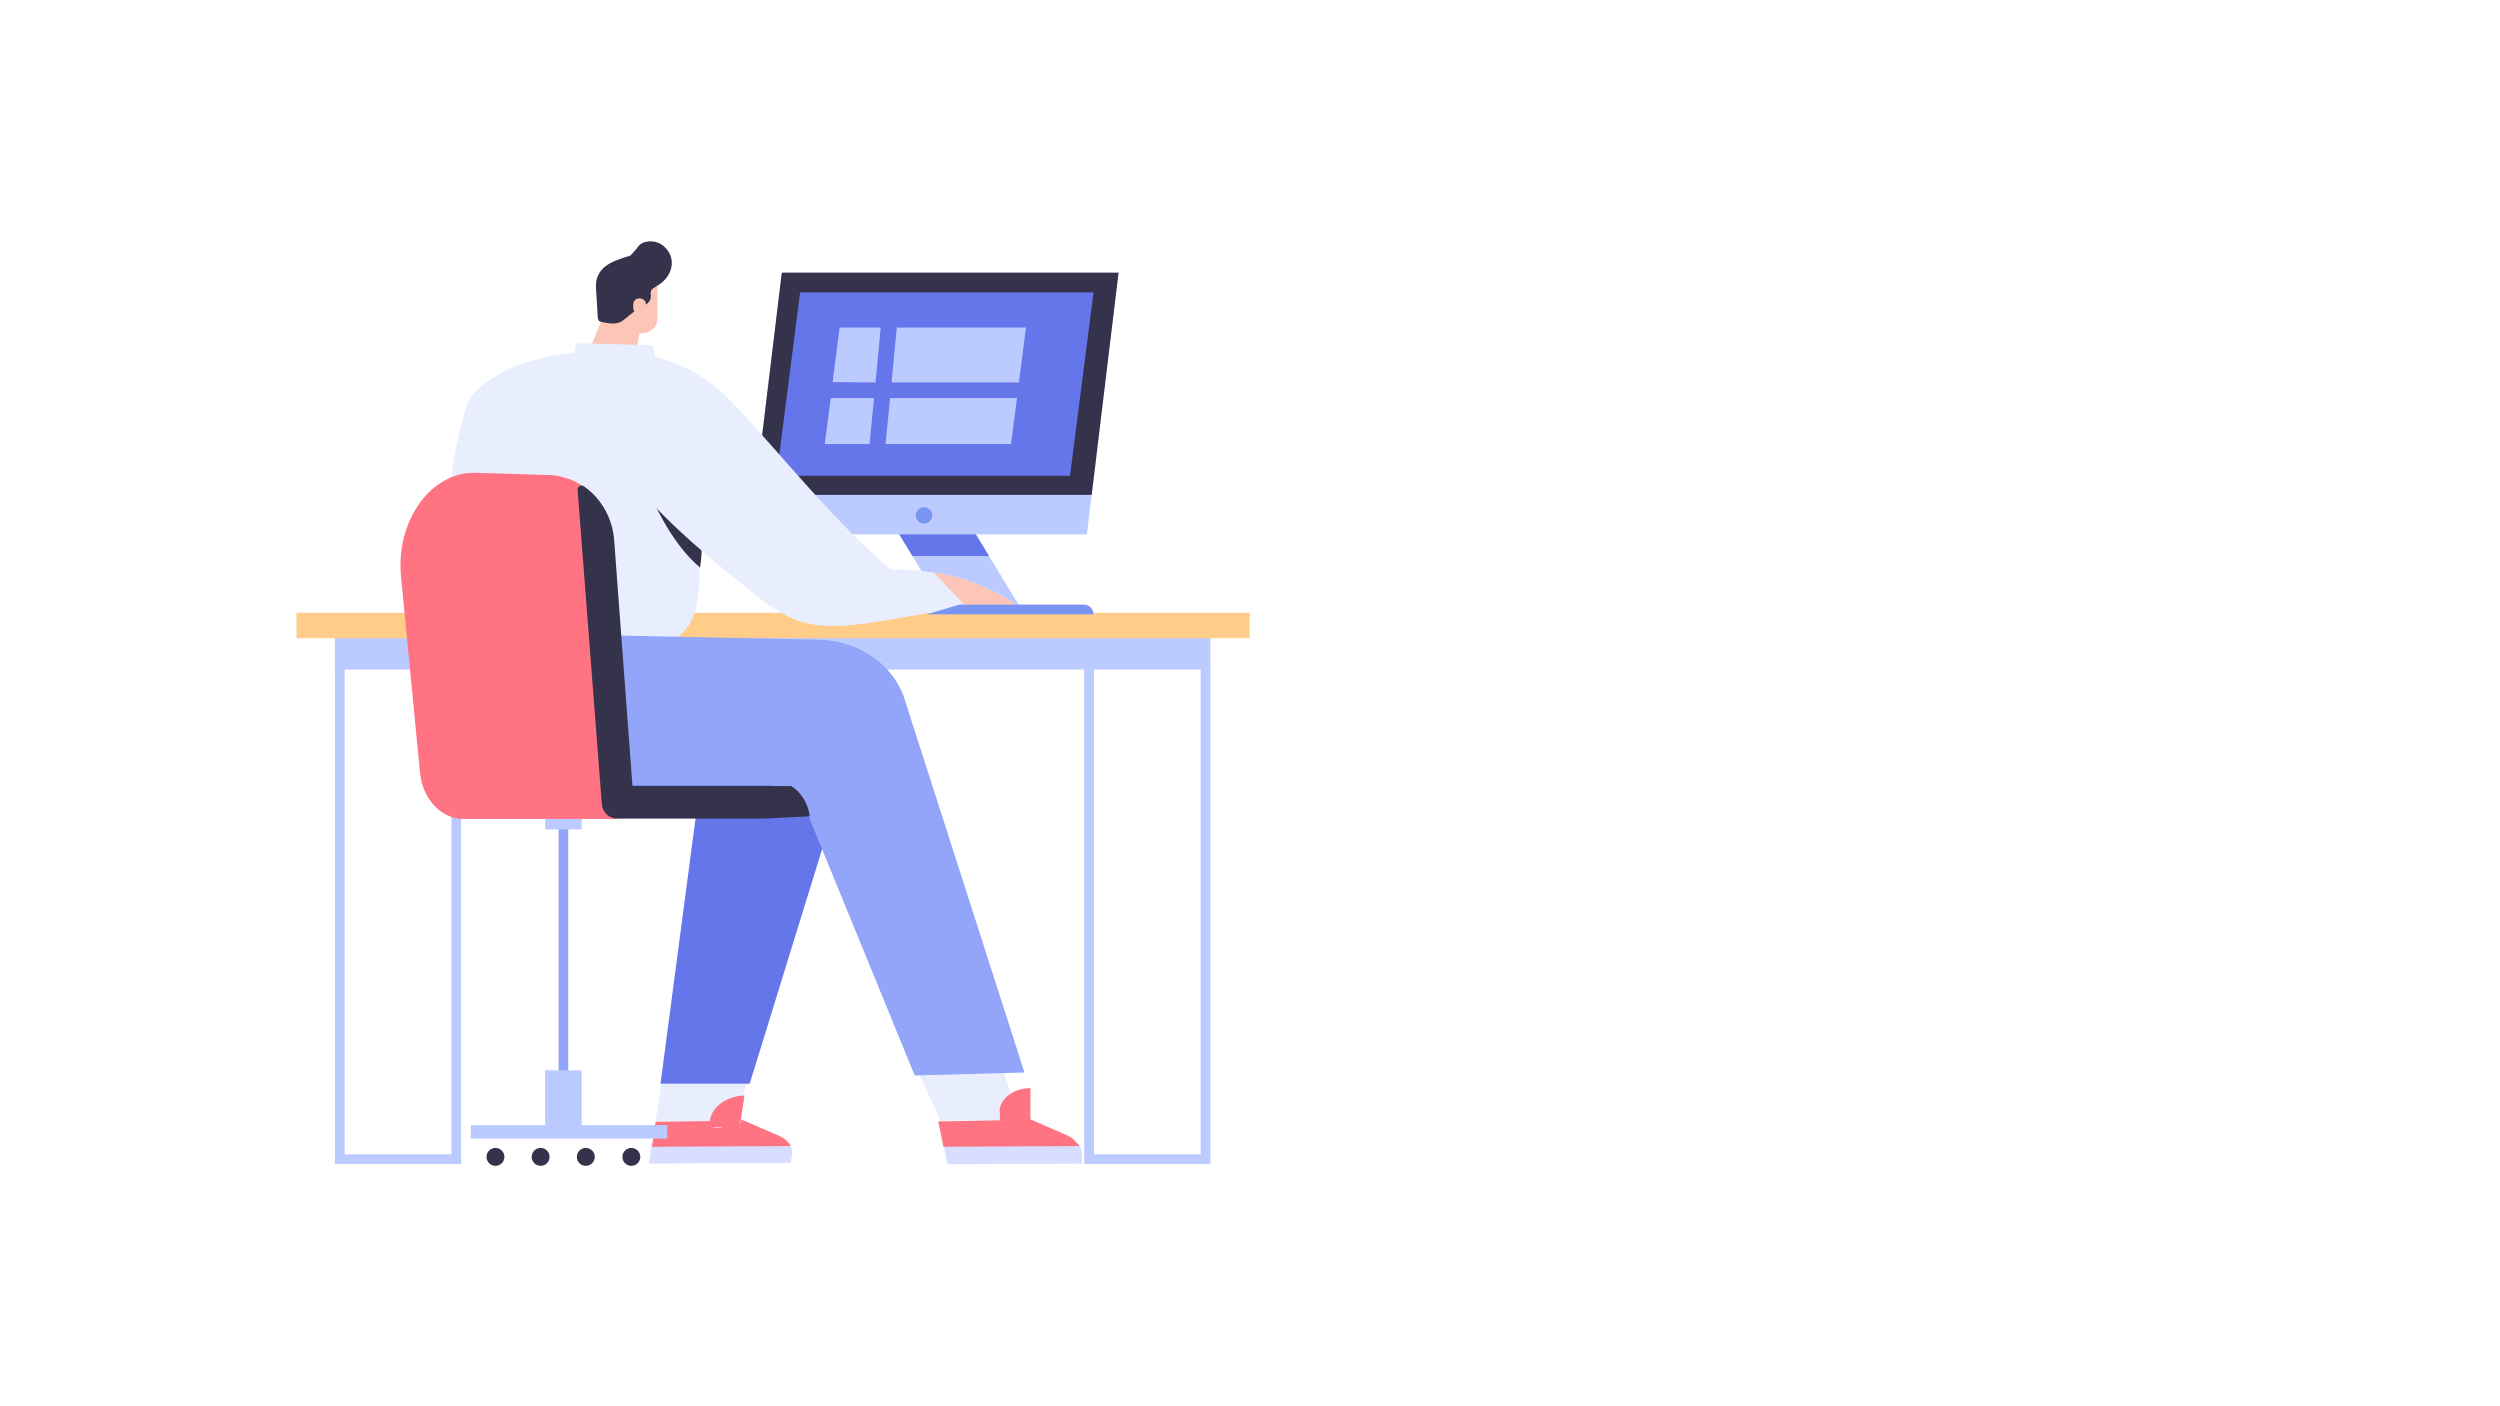 <svg xmlns="http://www.w3.org/2000/svg" xmlns:xlink="http://www.w3.org/1999/xlink" width="1920" zoomAndPan="magnify" viewBox="0 0 1440 810" height="1080" preserveAspectRatio="xMidYMid meet" version="1.0"><defs><clipPath id="12fa51c5e3"><path d="M 170.766 352 L 719.766 352 L 719.766 368 L 170.766 368 Z M 170.766 352 " clip-rule="nonzero"/></clipPath><clipPath id="30bcd1b8ca"><path d="M 280 661 L 291 661 L 291 671.934 L 280 671.934 Z M 280 661 " clip-rule="nonzero"/></clipPath><clipPath id="0266f94f13"><path d="M 306 661 L 317 661 L 317 671.934 L 306 671.934 Z M 306 661 " clip-rule="nonzero"/></clipPath><clipPath id="6881fecf34"><path d="M 332 661 L 343 661 L 343 671.934 L 332 671.934 Z M 332 661 " clip-rule="nonzero"/></clipPath><clipPath id="7d91a96102"><path d="M 358 661 L 369 661 L 369 671.934 L 358 671.934 Z M 358 661 " clip-rule="nonzero"/></clipPath></defs><rect x="-144" width="1728" fill="#ffffff" y="-81" height="972" fill-opacity="1"/><rect x="-144" width="1728" fill="#ffffff" y="-81" height="972" fill-opacity="1"/><rect x="-144" width="1728" fill="#ffffff" y="-81" height="972" fill-opacity="1"/><path fill="#bccbff" d="M 192.914 364.391 L 696.758 364.391 L 696.758 385.684 L 192.914 385.684 Z M 192.914 364.391 " fill-opacity="1" fill-rule="nonzero"/><path fill="#bccbff" d="M 697.188 670.453 L 624.504 670.453 L 624.504 365.469 L 630.094 365.469 L 630.094 664.859 L 691.594 664.859 L 691.594 365.469 L 697.188 365.469 Z M 697.188 670.453 " fill-opacity="1" fill-rule="nonzero"/><path fill="#bccbff" d="M 265.598 670.453 L 192.914 670.453 L 192.914 365.469 L 198.508 365.469 L 198.508 664.859 L 260.008 664.859 L 260.008 365.469 L 265.598 365.469 Z M 265.598 670.453 " fill-opacity="1" fill-rule="nonzero"/><path fill="#e9eeff" d="M 444.512 571.945 L 423.867 645.934 L 377.637 645.934 L 389.246 570.008 C 389.031 570.008 446.664 570.008 444.512 571.945 Z M 444.512 571.945 " fill-opacity="1" fill-rule="nonzero"/><path fill="#d7deff" d="M 455.266 659.914 C 455.266 660.129 455.48 660.129 455.48 660.344 C 455.48 660.559 455.695 660.559 455.695 660.773 C 455.695 660.988 455.695 660.988 455.91 661.203 C 455.91 661.418 455.91 661.633 456.125 661.633 C 456.125 661.633 456.125 661.848 456.125 661.848 C 456.125 662.062 456.125 662.496 456.34 662.711 C 456.34 662.711 456.34 662.926 456.34 662.926 C 456.34 663.141 456.34 663.355 456.34 663.57 C 456.34 663.57 456.34 663.785 456.34 663.785 C 456.34 664 456.34 664.215 456.34 664.43 C 456.34 664.43 456.34 664.645 456.34 664.645 C 456.34 664.859 456.34 665.289 456.125 665.504 L 455.48 669.809 L 373.766 670.238 L 375.27 660.129 Z M 455.266 659.914 " fill-opacity="1" fill-rule="nonzero"/><path fill="#ff7382" d="M 409.031 645.719 L 410.105 645.719 L 410.105 645.504 C 410.32 645.504 410.535 645.504 410.75 645.504 C 410.965 645.504 411.18 645.504 411.398 645.504 L 410.75 649.59 L 425.805 649.59 L 427.094 644.859 L 447.953 653.891 C 448.383 654.105 448.812 654.105 449.027 654.32 C 449.242 654.32 449.242 654.535 449.457 654.535 C 449.676 654.75 449.891 654.75 450.105 654.965 C 450.32 654.965 450.32 655.18 450.535 655.18 C 450.75 655.398 450.965 655.398 451.18 655.613 C 451.395 655.613 451.395 655.828 451.609 655.828 C 451.824 656.043 452.039 656.258 452.254 656.258 C 452.254 656.258 452.469 656.258 452.469 656.473 C 452.684 656.688 453.113 656.902 453.328 657.332 C 453.328 657.332 453.328 657.332 453.543 657.547 C 453.762 657.762 453.977 657.977 454.191 658.191 C 454.191 658.191 454.406 658.406 454.406 658.406 C 454.621 658.621 454.836 658.84 454.836 659.055 C 454.836 659.055 454.836 659.27 455.051 659.27 C 455.266 659.484 455.266 659.914 455.48 660.129 L 375.484 660.559 L 377.637 646.148 Z M 409.031 645.719 " fill-opacity="1" fill-rule="nonzero"/><path fill="#ff7382" d="M 409.031 644.859 C 409.676 640.984 412.258 637.543 415.914 634.965 C 418.277 633.457 421.289 632.168 424.301 631.523 C 425.375 631.309 426.664 631.094 427.738 631.094 C 428.387 631.094 428.602 631.094 428.816 630.879 L 425.375 654.105 L 413.117 654.105 L 415.914 649.375 L 408.172 649.375 Z M 409.031 644.859 " fill-opacity="1" fill-rule="nonzero"/><path fill="#6575ea" d="M 439.996 380.523 L 400.43 374.07 L 294.414 356.434 L 294.414 458.383 L 402.363 458.383 L 380.645 622.703 C 380.43 623.133 380.43 623.781 380.43 624.211 L 431.824 624.211 L 483.004 458.383 L 483.004 426.766 C 483.004 403.969 464.941 384.609 439.996 380.523 Z M 439.996 380.523 " fill-opacity="1" fill-rule="nonzero"/><g clip-path="url(#12fa51c5e3)"><path fill="#ffcc8a" d="M 170.766 352.992 L 719.766 352.992 L 719.766 367.617 L 170.766 367.617 Z M 170.766 352.992 " fill-opacity="1" fill-rule="nonzero"/></g><path fill="#bccbff" d="M 588.805 351.703 L 544.508 351.703 L 525.582 320.301 L 487.305 257.496 L 531.605 257.496 L 569.668 320.301 Z M 588.805 351.703 " fill-opacity="1" fill-rule="nonzero"/><path fill="#6575ea" d="M 569.668 320.301 L 525.582 320.301 L 487.305 257.496 L 531.605 257.496 Z M 569.668 320.301 " fill-opacity="1" fill-rule="nonzero"/><path fill="#bccbff" d="M 644.285 157.055 L 628.805 285.027 L 626.008 307.824 L 432.039 307.824 L 434.836 285.027 L 450.32 157.055 Z M 644.285 157.055 " fill-opacity="1" fill-rule="nonzero"/><path fill="#35324c" d="M 644.285 157.055 L 628.805 285.027 L 434.836 285.027 L 450.32 157.055 Z M 644.285 157.055 " fill-opacity="1" fill-rule="nonzero"/><path fill="#6575ea" d="M 629.879 168.453 L 616.332 274.059 L 447.309 274.059 L 460.855 168.453 Z M 629.879 168.453 " fill-opacity="1" fill-rule="nonzero"/><path fill="#7994f1" d="M 536.98 296.855 C 536.98 297.168 536.949 297.477 536.891 297.781 C 536.828 298.086 536.738 298.379 536.621 298.668 C 536.5 298.953 536.355 299.227 536.184 299.484 C 536.012 299.742 535.816 299.984 535.594 300.203 C 535.375 300.422 535.137 300.617 534.879 300.789 C 534.621 300.965 534.348 301.109 534.059 301.227 C 533.773 301.348 533.477 301.438 533.172 301.496 C 532.867 301.559 532.559 301.59 532.25 301.59 C 531.938 301.59 531.633 301.559 531.328 301.496 C 531.023 301.438 530.727 301.348 530.438 301.227 C 530.152 301.109 529.879 300.965 529.621 300.789 C 529.363 300.617 529.125 300.422 528.906 300.203 C 528.684 299.984 528.488 299.742 528.316 299.484 C 528.145 299.227 527.996 298.953 527.879 298.668 C 527.762 298.379 527.672 298.086 527.609 297.781 C 527.551 297.477 527.52 297.168 527.52 296.855 C 527.52 296.547 527.551 296.238 527.609 295.934 C 527.672 295.629 527.762 295.332 527.879 295.047 C 527.996 294.758 528.145 294.484 528.316 294.227 C 528.488 293.969 528.684 293.73 528.906 293.512 C 529.125 293.293 529.363 293.094 529.621 292.922 C 529.879 292.75 530.152 292.605 530.438 292.484 C 530.727 292.367 531.023 292.277 531.328 292.215 C 531.633 292.156 531.938 292.125 532.25 292.125 C 532.559 292.125 532.867 292.156 533.172 292.215 C 533.477 292.277 533.773 292.367 534.059 292.484 C 534.348 292.605 534.621 292.75 534.879 292.922 C 535.137 293.094 535.375 293.293 535.594 293.512 C 535.816 293.73 536.012 293.969 536.184 294.227 C 536.355 294.484 536.5 294.758 536.621 295.047 C 536.738 295.332 536.828 295.629 536.891 295.934 C 536.949 296.238 536.98 296.547 536.98 296.855 Z M 536.98 296.855 " fill-opacity="1" fill-rule="nonzero"/><path fill="#bccbff" d="M 478.488 229.32 L 475.047 255.777 L 500.855 255.777 L 503.434 229.32 Z M 478.488 229.32 " fill-opacity="1" fill-rule="nonzero"/><path fill="#bccbff" d="M 507.305 188.672 L 483.652 188.672 L 479.566 220.074 L 504.293 220.289 Z M 507.305 188.672 " fill-opacity="1" fill-rule="nonzero"/><path fill="#bccbff" d="M 510.102 255.777 L 582.355 255.777 L 585.797 229.32 L 512.68 229.32 Z M 510.102 255.777 " fill-opacity="1" fill-rule="nonzero"/><path fill="#bccbff" d="M 586.871 220.289 L 590.957 188.672 L 516.551 188.672 L 513.543 220.289 Z M 586.871 220.289 " fill-opacity="1" fill-rule="nonzero"/><path fill="#fdc5b6" d="M 378.711 161.57 L 378.711 183.723 C 378.711 188.457 374.41 192.113 369.25 191.898 L 368.387 191.898 L 366.238 203.512 L 339.359 202.008 L 347.746 181.359 L 359.57 159.852 Z M 378.711 161.57 " fill-opacity="1" fill-rule="nonzero"/><path fill="#35324c" d="M 346.453 155.547 C 345.379 156.84 344.52 158.344 343.875 160.281 C 343.012 163.078 343.23 165.871 343.445 168.668 C 343.66 173.398 344.09 177.918 344.305 182.648 C 344.305 183.293 344.52 184.152 344.949 184.801 C 345.379 185.23 346.023 185.23 346.453 185.445 C 350.539 186.305 355.27 187.164 358.496 184.801 C 361.938 182.434 363.871 180.066 367.742 177.918 C 370.539 176.41 374.625 174.691 374.84 171.25 C 375.055 170.176 374.625 169.098 374.84 168.023 C 375.27 166.301 377.207 165.441 378.926 164.367 C 387.312 159.418 390.109 148.883 382.582 142 C 379.785 139.418 375.484 138.344 371.613 139.418 C 367.742 140.492 367.312 142.859 364.949 145.223 C 362.797 147.59 363.656 147.16 359.785 148.234 C 354.84 149.957 349.68 151.676 346.453 155.547 Z M 346.453 155.547 " fill-opacity="1" fill-rule="nonzero"/><path fill="#fdc5b6" d="M 368.172 180.711 L 368.602 180.711 C 370.539 180.711 372.043 179.207 372.043 177.273 L 372.043 175.336 C 372.043 173.398 370.539 171.895 368.602 171.895 L 368.172 171.895 C 366.238 171.895 364.734 173.398 364.734 175.336 L 364.734 177.273 C 364.734 179.207 366.238 180.711 368.172 180.711 Z M 368.172 180.711 " fill-opacity="1" fill-rule="nonzero"/><path fill="#e9eeff" d="M 330.109 211.684 L 331.402 199.641 C 331.617 198.566 332.477 197.703 333.766 197.703 L 374.625 198.781 C 375.699 198.781 376.344 199.426 376.559 200.5 L 378.281 210.609 C 378.496 211.898 377.422 212.977 376.129 213.191 L 332.262 214.051 C 330.973 213.836 330.109 212.762 330.109 211.684 Z M 330.109 211.684 " fill-opacity="1" fill-rule="nonzero"/><path fill="#e9eeff" d="M 411.18 278.145 C 410.105 279.648 409.246 281.371 408.602 283.09 C 408.602 283.305 408.387 283.305 408.387 283.523 C 402.578 296.855 403.441 314.277 403.012 330.195 C 402.797 335.141 402.578 340.086 401.934 344.605 C 401.719 345.68 401.504 346.539 401.504 347.617 C 400 355.145 396.988 361.598 391.398 366.113 C 368.172 383.965 299.574 371.059 272.695 366.113 C 269.254 365.469 265.168 364.605 263.234 361.598 C 261.941 359.66 261.727 357.293 261.512 355.145 C 256.996 314.277 255.707 278.574 267.32 238.57 C 268.395 234.699 269.469 231.043 271.836 227.816 C 273.555 225.449 275.492 223.73 277.855 222.008 C 285.598 215.984 295.488 210.609 306.027 207.812 C 341.078 197.918 380.859 199.641 409.676 223.082 C 416.129 228.461 422.148 234.699 424.945 242.441 C 430.32 257.496 419.137 266.316 411.18 278.145 Z M 411.18 278.145 " fill-opacity="1" fill-rule="nonzero"/><path fill="#e9eeff" d="M 571.387 595.605 L 518.918 595.82 L 541.711 645.504 L 578.484 645.289 C 578.914 644.859 579.129 644.426 579.559 643.996 L 579.773 634.75 C 579.773 632.598 583.645 642.922 586.012 642.277 Z M 571.387 595.605 " fill-opacity="1" fill-rule="nonzero"/><path fill="#d7deff" d="M 623.211 665.719 C 623.211 665.504 623.211 665.074 623.211 664.859 C 623.211 664.859 623.211 664.645 623.211 664.645 C 623.211 664.43 623.211 664.215 623.211 664 C 623.211 664 623.211 663.785 623.211 663.785 C 623.211 663.57 623.211 663.355 622.996 663.141 C 622.996 663.141 622.996 662.926 622.996 662.926 C 622.996 662.711 622.781 662.277 622.781 662.062 C 622.781 662.062 622.781 661.848 622.781 661.848 C 622.781 661.633 622.566 661.418 622.566 661.203 C 622.566 660.988 622.566 660.988 622.352 660.773 C 622.352 660.559 622.137 660.559 622.137 660.344 C 622.137 660.129 621.922 660.129 621.922 659.914 L 543.648 660.344 L 545.797 670.668 L 623.211 670.238 Z M 623.211 665.719 " fill-opacity="1" fill-rule="nonzero"/><path fill="#ff7382" d="M 575.902 645.289 L 576.977 645.289 L 576.977 644.641 L 593.32 644.641 L 613.965 653.676 C 614.395 653.891 614.824 653.891 615.039 654.105 C 615.254 654.105 615.254 654.32 615.469 654.32 C 615.688 654.535 615.902 654.535 616.117 654.75 C 616.332 654.75 616.332 654.965 616.547 654.965 C 616.762 655.18 616.977 655.18 617.191 655.398 C 617.406 655.398 617.406 655.613 617.621 655.613 C 617.836 655.828 618.051 656.043 618.266 656.258 C 618.266 656.258 618.48 656.258 618.48 656.473 C 618.695 656.688 619.125 656.902 619.34 657.332 C 619.34 657.332 619.34 657.332 619.555 657.547 C 619.773 657.762 619.988 657.977 620.203 658.191 C 620.203 658.191 620.418 658.406 620.418 658.406 C 620.633 658.621 620.848 658.84 621.062 659.055 C 621.062 659.055 621.062 659.27 621.277 659.27 C 621.492 659.484 621.707 659.914 621.707 660.129 L 543.434 660.559 L 540.422 645.934 L 541.066 645.934 Z M 575.902 645.289 " fill-opacity="1" fill-rule="nonzero"/><path fill="#ff7382" d="M 575.688 640.555 C 575.688 636.684 577.84 633.027 581.062 630.664 C 583.215 628.941 586.012 627.867 589.02 627.223 C 590.098 627.008 591.387 626.789 592.461 626.789 C 593.105 626.789 593.32 626.789 593.535 626.574 L 593.535 650.234 L 581.496 650.234 L 583.645 645.504 L 575.902 645.504 L 575.902 640.555 Z M 575.688 640.555 " fill-opacity="1" fill-rule="nonzero"/><path fill="#92a5f8" d="M 313.121 452.359 L 441.934 452.359 C 452.039 452.359 460.855 458.383 464.727 467.633 L 526.875 619.477 L 590.098 617.758 L 521.711 404.828 C 516.121 383.965 495.691 369.125 472.039 368.48 L 264.738 364.176 L 265.598 409.773 C 266.242 433.434 287.316 452.359 313.121 452.359 Z M 313.121 452.359 " fill-opacity="1" fill-rule="nonzero"/><path fill="#92a5f8" d="M 321.723 408.484 L 327.316 408.484 L 327.316 649.16 L 321.723 649.16 Z M 321.723 408.484 " fill-opacity="1" fill-rule="nonzero"/><g clip-path="url(#30bcd1b8ca)"><path fill="#35324c" d="M 290.543 666.367 C 290.543 666.703 290.512 667.039 290.445 667.371 C 290.379 667.707 290.281 668.027 290.152 668.34 C 290.02 668.652 289.863 668.953 289.672 669.234 C 289.484 669.516 289.273 669.777 289.031 670.016 C 288.793 670.254 288.531 670.469 288.25 670.656 C 287.969 670.848 287.672 671.004 287.359 671.133 C 287.043 671.266 286.723 671.363 286.391 671.43 C 286.059 671.496 285.723 671.527 285.383 671.527 C 285.043 671.527 284.707 671.496 284.375 671.43 C 284.043 671.363 283.719 671.266 283.406 671.133 C 283.094 671.004 282.797 670.848 282.516 670.656 C 282.234 670.469 281.973 670.254 281.734 670.016 C 281.492 669.777 281.281 669.516 281.09 669.234 C 280.902 668.953 280.742 668.652 280.613 668.34 C 280.484 668.027 280.387 667.707 280.32 667.371 C 280.254 667.039 280.223 666.703 280.223 666.367 C 280.223 666.027 280.254 665.691 280.32 665.359 C 280.387 665.027 280.484 664.703 280.613 664.391 C 280.742 664.078 280.902 663.781 281.09 663.496 C 281.281 663.215 281.492 662.957 281.734 662.715 C 281.973 662.477 282.234 662.262 282.516 662.074 C 282.797 661.887 283.094 661.727 283.406 661.598 C 283.719 661.469 284.043 661.367 284.375 661.305 C 284.707 661.238 285.043 661.203 285.383 661.203 C 285.723 661.203 286.059 661.238 286.391 661.305 C 286.723 661.367 287.043 661.469 287.359 661.598 C 287.672 661.727 287.969 661.887 288.25 662.074 C 288.531 662.262 288.793 662.477 289.031 662.715 C 289.273 662.957 289.484 663.215 289.672 663.496 C 289.863 663.781 290.02 664.078 290.152 664.391 C 290.281 664.703 290.379 665.027 290.445 665.359 C 290.512 665.691 290.543 666.027 290.543 666.367 Z M 290.543 666.367 " fill-opacity="1" fill-rule="nonzero"/></g><g clip-path="url(#0266f94f13)"><path fill="#35324c" d="M 316.562 666.367 C 316.562 666.703 316.531 667.039 316.465 667.371 C 316.398 667.707 316.301 668.027 316.172 668.34 C 316.039 668.652 315.883 668.953 315.695 669.234 C 315.504 669.516 315.293 669.777 315.051 670.016 C 314.812 670.254 314.551 670.469 314.27 670.656 C 313.988 670.848 313.691 671.004 313.379 671.133 C 313.062 671.266 312.742 671.363 312.41 671.43 C 312.078 671.496 311.742 671.527 311.402 671.527 C 311.062 671.527 310.727 671.496 310.395 671.43 C 310.062 671.363 309.742 671.266 309.426 671.133 C 309.113 671.004 308.816 670.848 308.535 670.656 C 308.254 670.469 307.992 670.254 307.754 670.016 C 307.512 669.777 307.301 669.516 307.109 669.234 C 306.922 668.953 306.766 668.652 306.633 668.34 C 306.504 668.027 306.406 667.707 306.34 667.371 C 306.273 667.039 306.242 666.703 306.242 666.367 C 306.242 666.027 306.273 665.691 306.34 665.359 C 306.406 665.027 306.504 664.703 306.633 664.391 C 306.766 664.078 306.922 663.781 307.109 663.496 C 307.301 663.215 307.512 662.957 307.754 662.715 C 307.992 662.477 308.254 662.262 308.535 662.074 C 308.816 661.887 309.113 661.727 309.426 661.598 C 309.742 661.469 310.062 661.367 310.395 661.305 C 310.727 661.238 311.062 661.203 311.402 661.203 C 311.742 661.203 312.078 661.238 312.41 661.305 C 312.742 661.367 313.062 661.469 313.379 661.598 C 313.691 661.727 313.988 661.887 314.27 662.074 C 314.551 662.262 314.812 662.477 315.051 662.715 C 315.293 662.957 315.504 663.215 315.695 663.496 C 315.883 663.781 316.039 664.078 316.172 664.391 C 316.301 664.703 316.398 665.027 316.465 665.359 C 316.531 665.691 316.562 666.027 316.562 666.367 Z M 316.562 666.367 " fill-opacity="1" fill-rule="nonzero"/></g><g clip-path="url(#6881fecf34)"><path fill="#35324c" d="M 342.582 666.367 C 342.582 666.703 342.551 667.039 342.484 667.371 C 342.418 667.707 342.32 668.027 342.191 668.34 C 342.062 668.652 341.902 668.953 341.715 669.234 C 341.527 669.516 341.312 669.777 341.07 670.016 C 340.832 670.254 340.57 670.469 340.289 670.656 C 340.008 670.848 339.711 671.004 339.398 671.133 C 339.086 671.266 338.762 671.363 338.43 671.43 C 338.098 671.496 337.762 671.527 337.422 671.527 C 337.082 671.527 336.746 671.496 336.414 671.43 C 336.082 671.363 335.762 671.266 335.449 671.133 C 335.133 671.004 334.836 670.848 334.555 670.656 C 334.273 670.469 334.012 670.254 333.773 670.016 C 333.535 669.777 333.32 669.516 333.133 669.234 C 332.941 668.953 332.785 668.652 332.656 668.34 C 332.523 668.027 332.426 667.707 332.359 667.371 C 332.293 667.039 332.262 666.703 332.262 666.367 C 332.262 666.027 332.293 665.691 332.359 665.359 C 332.426 665.027 332.523 664.703 332.656 664.391 C 332.785 664.078 332.941 663.781 333.133 663.496 C 333.32 663.215 333.535 662.957 333.773 662.715 C 334.012 662.477 334.273 662.262 334.555 662.074 C 334.836 661.887 335.133 661.727 335.449 661.598 C 335.762 661.469 336.082 661.367 336.414 661.305 C 336.746 661.238 337.082 661.203 337.422 661.203 C 337.762 661.203 338.098 661.238 338.43 661.305 C 338.762 661.367 339.086 661.469 339.398 661.598 C 339.711 661.727 340.008 661.887 340.289 662.074 C 340.57 662.262 340.832 662.477 341.07 662.715 C 341.312 662.957 341.527 663.215 341.715 663.496 C 341.902 663.781 342.062 664.078 342.191 664.391 C 342.32 664.703 342.418 665.027 342.484 665.359 C 342.551 665.691 342.582 666.027 342.582 666.367 Z M 342.582 666.367 " fill-opacity="1" fill-rule="nonzero"/></g><g clip-path="url(#7d91a96102)"><path fill="#35324c" d="M 368.82 666.367 C 368.82 666.703 368.785 667.039 368.719 667.371 C 368.652 667.707 368.555 668.027 368.426 668.34 C 368.297 668.652 368.137 668.953 367.949 669.234 C 367.762 669.516 367.547 669.777 367.309 670.016 C 367.066 670.254 366.805 670.469 366.523 670.656 C 366.242 670.848 365.945 671.004 365.633 671.133 C 365.32 671.266 364.996 671.363 364.664 671.43 C 364.332 671.496 363.996 671.527 363.656 671.527 C 363.32 671.527 362.984 671.496 362.652 671.43 C 362.316 671.363 361.996 671.266 361.684 671.133 C 361.371 671.004 361.07 670.848 360.789 670.656 C 360.508 670.469 360.246 670.254 360.008 670.016 C 359.77 669.777 359.555 669.516 359.367 669.234 C 359.18 668.953 359.02 668.652 358.891 668.34 C 358.758 668.027 358.66 667.707 358.594 667.371 C 358.531 667.039 358.496 666.703 358.496 666.367 C 358.496 666.027 358.531 665.691 358.594 665.359 C 358.66 665.027 358.758 664.703 358.891 664.391 C 359.02 664.078 359.18 663.781 359.367 663.496 C 359.555 663.215 359.77 662.957 360.008 662.715 C 360.246 662.477 360.508 662.262 360.789 662.074 C 361.07 661.887 361.371 661.727 361.684 661.598 C 361.996 661.469 362.316 661.367 362.652 661.305 C 362.984 661.238 363.32 661.203 363.656 661.203 C 363.996 661.203 364.332 661.238 364.664 661.305 C 364.996 661.367 365.32 661.469 365.633 661.598 C 365.945 661.727 366.242 661.887 366.523 662.074 C 366.805 662.262 367.066 662.477 367.309 662.715 C 367.547 662.957 367.762 663.215 367.949 663.496 C 368.137 663.781 368.297 664.078 368.426 664.391 C 368.555 664.703 368.652 665.027 368.719 665.359 C 368.785 665.691 368.82 666.027 368.82 666.367 Z M 368.82 666.367 " fill-opacity="1" fill-rule="nonzero"/></g><path fill="#bccbff" d="M 313.984 616.469 L 335.059 616.469 L 335.059 651.523 L 313.984 651.523 Z M 313.984 616.469 " fill-opacity="1" fill-rule="nonzero"/><path fill="#bccbff" d="M 271.191 648.082 L 384.301 648.082 L 384.301 655.828 L 271.191 655.828 Z M 271.191 648.082 " fill-opacity="1" fill-rule="nonzero"/><path fill="#bccbff" d="M 313.984 442.68 L 335.059 442.68 L 335.059 477.738 L 313.984 477.738 Z M 313.984 442.68 " fill-opacity="1" fill-rule="nonzero"/><path fill="#ff7382" d="M 316.992 273.629 L 274.199 272.336 C 248.395 271.477 227.965 299.652 230.977 331.914 L 241.945 445.262 C 243.449 460.316 254.203 471.719 266.891 471.719 L 355.484 471.719 C 350.324 406.547 339.145 326.324 335.703 280.297 C 332.262 276.641 322.371 273.844 316.992 273.629 Z M 316.992 273.629 " fill-opacity="1" fill-rule="nonzero"/><path fill="#35324c" d="M 336.562 280.297 C 336.562 280.297 336.348 280.082 336.348 280.082 C 334.625 279.004 332.477 280.297 332.691 282.23 C 336.133 327.184 341.938 401.816 346.668 463.328 C 347.098 467.848 350.754 471.504 355.484 471.504 L 440.211 471.504 L 466.445 470.211 C 465.371 462.254 461.07 456.016 455.695 452.789 L 364.301 452.789 L 353.766 311.266 C 352.906 299.008 346.668 287.395 336.562 280.297 Z M 336.562 280.297 " fill-opacity="1" fill-rule="nonzero"/><path fill="#35324c" d="M 409.891 275.348 C 409.891 275.348 409.676 275.562 409.676 275.777 C 403.656 286.961 404.73 301.59 404.301 314.922 C 404.086 319.227 403.871 323.312 403.227 326.969 C 397.848 322.234 393.332 317.289 388.172 309.762 C 377.637 294.707 367.312 269.973 363.656 252.336 C 362.367 246.098 358.496 234.914 368.82 234.27 C 377.207 233.621 385.809 244.594 389.676 249.324 C 396.344 257.926 403.227 266.531 409.891 275.348 Z M 409.891 275.348 " fill-opacity="1" fill-rule="nonzero"/><path fill="#e9eeff" d="M 586.441 349.121 L 566.441 349.121 C 563.215 349.336 559.988 349.551 556.98 349.98 C 553.109 350.41 549.023 350.844 545.152 351.488 C 530.312 353.637 515.477 356.648 500.855 358.801 C 483.434 361.164 471.824 361.598 460.426 357.723 C 452.039 354.93 444.082 349.766 433.977 341.809 C 402.797 316.645 369.68 289.973 349.465 255.777 C 310.758 190.176 384.301 191.898 421.289 231.258 C 452.684 264.594 479.133 299.223 513.109 328.043 C 521.281 327.828 529.668 328.473 537.625 329.766 C 555.043 332.344 571.816 339.012 586.441 349.121 Z M 586.441 349.121 " fill-opacity="1" fill-rule="nonzero"/><path fill="#fdc5b6" d="M 586.441 349.121 L 566.441 349.121 C 563.215 349.336 559.988 349.551 556.98 349.98 L 537.625 329.551 C 555.043 332.344 571.816 339.012 586.441 349.121 Z M 586.441 349.121 " fill-opacity="1" fill-rule="nonzero"/><path fill="#7994f1" d="M 533.754 353.852 L 552.68 348.262 L 624.289 348.262 C 627.512 348.262 629.879 350.844 629.879 353.852 Z M 533.754 353.852 " fill-opacity="1" fill-rule="nonzero"/></svg>